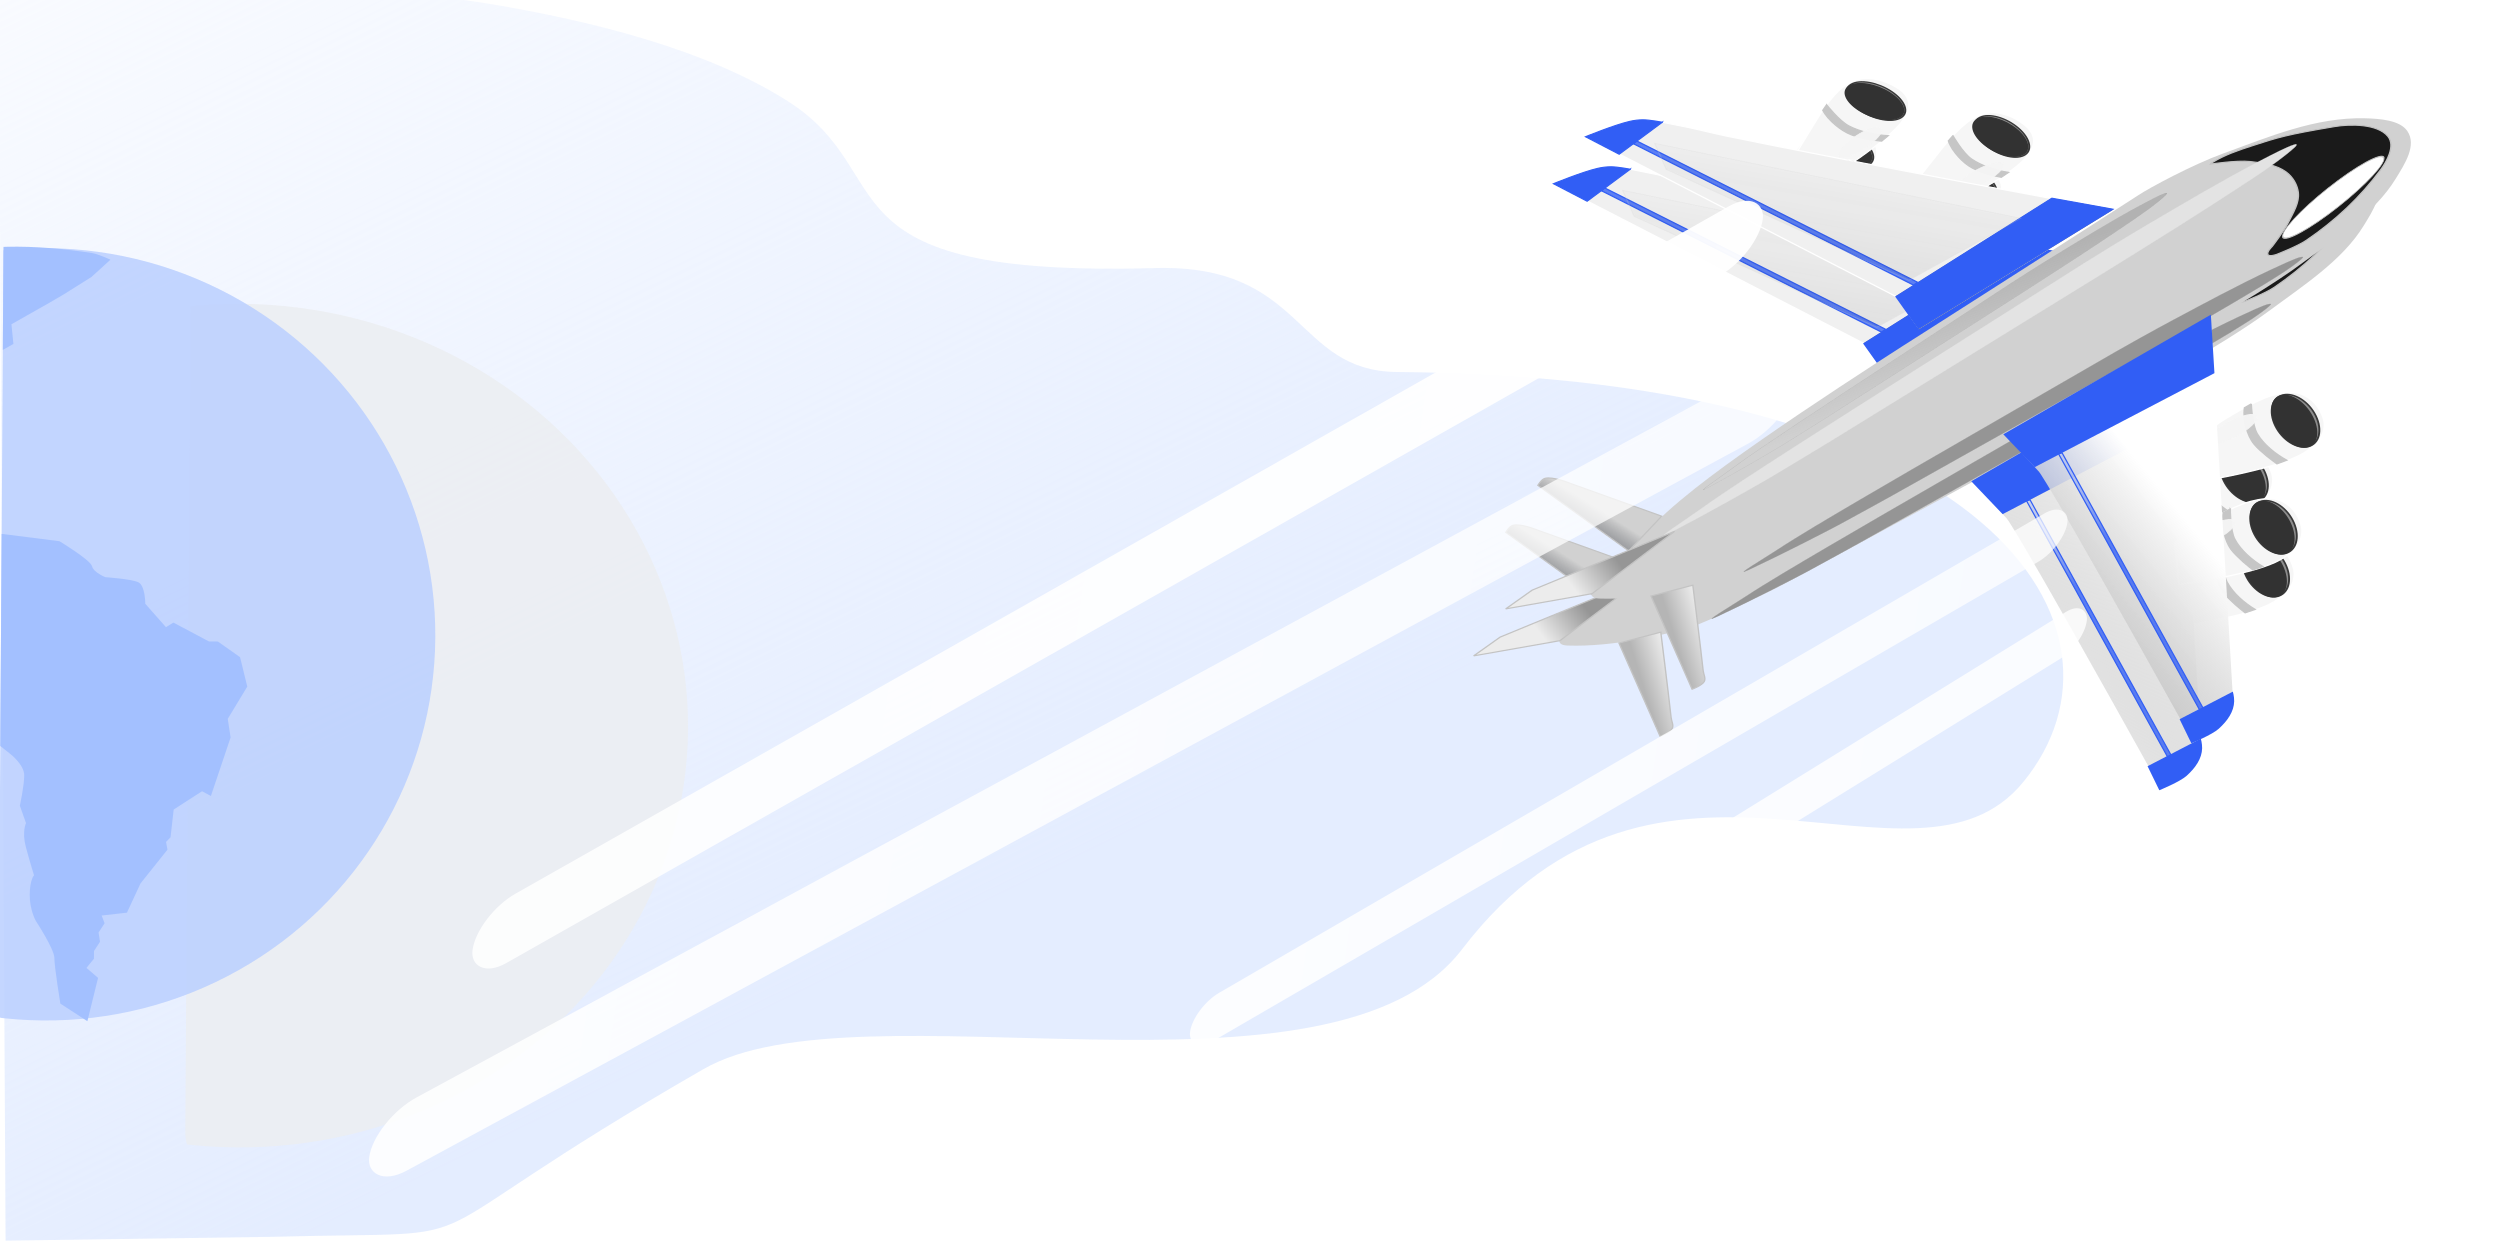 <?xml version="1.0" encoding="UTF-8" standalone="no"?>
<!-- Created with Inkscape (http://www.inkscape.org/) -->

<svg
   width="1200"
   height="600"
   viewBox="0 0 317.5 158.75"
   version="1.1"
   id="svg1"
   xml:space="preserve"
   inkscape:version="1.3 (0e150ed6c4, 2023-07-21)"
   sodipodi:docname="plane.svg"
   xmlns:inkscape="http://www.inkscape.org/namespaces/inkscape"
   xmlns:sodipodi="http://sodipodi.sourceforge.net/DTD/sodipodi-0.dtd"
   xmlns:xlink="http://www.w3.org/1999/xlink"
   xmlns="http://www.w3.org/2000/svg"
   xmlns:svg="http://www.w3.org/2000/svg"><sodipodi:namedview
     id="namedview1"
     pagecolor="#ffffff"
     bordercolor="#000000"
     borderopacity="0.25"
     inkscape:showpageshadow="2"
     inkscape:pageopacity="0.0"
     inkscape:pagecheckerboard="0"
     inkscape:deskcolor="#d1d1d1"
     inkscape:document-units="px"
     inkscape:zoom="0.55048947"
     inkscape:cx="510.45481"
     inkscape:cy="356.95506"
     inkscape:window-width="1360"
     inkscape:window-height="705"
     inkscape:window-x="-8"
     inkscape:window-y="-8"
     inkscape:window-maximized="1"
     inkscape:current-layer="layer1" /><defs
     id="defs1"><linearGradient
       id="linearGradient2"
       inkscape:collect="always"><stop
         style="stop-color:#ffffff;stop-opacity:1;"
         offset="0"
         id="stop1" /><stop
         style="stop-color:#989898;stop-opacity:0.583;"
         offset="1"
         id="stop2" /></linearGradient><linearGradient
       id="linearGradient94"
       inkscape:collect="always"><stop
         style="stop-color:#ffffff;stop-opacity:0.871;"
         offset="0"
         id="stop93" /><stop
         style="stop-color:#ffffff;stop-opacity:0.72;"
         offset="1"
         id="stop94" /></linearGradient><linearGradient
       id="linearGradient92"
       inkscape:collect="always"><stop
         style="stop-color:#ffffff;stop-opacity:0.871;"
         offset="0"
         id="stop91" /><stop
         style="stop-color:#ffffff;stop-opacity:0.629;"
         offset="1"
         id="stop92" /></linearGradient><linearGradient
       id="linearGradient90"
       inkscape:collect="always"><stop
         style="stop-color:#ffffff;stop-opacity:0.871;"
         offset="0"
         id="stop89" /><stop
         style="stop-color:#ffffff;stop-opacity:0.994;"
         offset="1"
         id="stop90" /></linearGradient><linearGradient
       id="linearGradient87"
       inkscape:collect="always"><stop
         style="stop-color:#e0eaff;stop-opacity:0.871;"
         offset="0"
         id="stop87" /><stop
         style="stop-color:#e0eaff;stop-opacity:0;"
         offset="1"
         id="stop88" /></linearGradient><linearGradient
       id="linearGradient84"
       inkscape:collect="always"><stop
         style="stop-color:#ffffff;stop-opacity:0.871;"
         offset="0"
         id="stop84" /><stop
         style="stop-color:#ffffff;stop-opacity:0.811;"
         offset="1"
         id="stop85" /></linearGradient><linearGradient
       id="linearGradient78"
       inkscape:collect="always"><stop
         style="stop-color:#315ef5;stop-opacity:0.774;"
         offset="0"
         id="stop78" /><stop
         style="stop-color:#d9e2fc;stop-opacity:0.206;"
         offset="1"
         id="stop79" /></linearGradient><linearGradient
       id="linearGradient75"
       inkscape:collect="always"><stop
         style="stop-color:#f0f0f0;stop-opacity:1;"
         offset="0"
         id="stop75" /><stop
         style="stop-color:#989898;stop-opacity:0;"
         offset="1"
         id="stop76" /></linearGradient><linearGradient
       id="linearGradient67"
       inkscape:collect="always"><stop
         style="stop-color:#b5b5b5;stop-opacity:1;"
         offset="0"
         id="stop67" /><stop
         style="stop-color:#f2f2f2;stop-opacity:1;"
         offset="1"
         id="stop68" /></linearGradient><linearGradient
       id="linearGradient65"
       inkscape:collect="always"><stop
         style="stop-color:#ececec;stop-opacity:1;"
         offset="0"
         id="stop65" /><stop
         style="stop-color:#969696;stop-opacity:1;"
         offset="1"
         id="stop66" /></linearGradient><linearGradient
       id="linearGradient62"
       inkscape:collect="always"><stop
         style="stop-color:#d1d1d1;stop-opacity:1;"
         offset="0"
         id="stop62" /><stop
         style="stop-color:#424242;stop-opacity:0.617;"
         offset="1"
         id="stop63" /></linearGradient><linearGradient
       id="linearGradient60"
       inkscape:collect="always"><stop
         style="stop-color:#b2b2b2;stop-opacity:1;"
         offset="0"
         id="stop60" /><stop
         style="stop-color:#b2b2b2;stop-opacity:0;"
         offset="1"
         id="stop61" /></linearGradient><linearGradient
       id="linearGradient52"
       inkscape:collect="always"><stop
         style="stop-color:#343434;stop-opacity:0.611;"
         offset="0"
         id="stop52" /><stop
         style="stop-color:#343434;stop-opacity:0.057;"
         offset="1"
         id="stop53" /></linearGradient><linearGradient
       id="swatch46"
       inkscape:swatch="solid"><stop
         style="stop-color:#ffffff;stop-opacity:1;"
         offset="0"
         id="stop46" /></linearGradient><inkscape:path-effect
       effect="powerclip"
       id="path-effect42"
       is_visible="true"
       lpeversion="1"
       inverse="true"
       flatten="false"
       hide_clip="false"
       message="Utilice la regla de relleno parimpar en el diálogo &lt;b&gt;Relleno y borde&lt;/b&gt; si el resultado no está aplanada después de convertir el recorte en trayectos." /><clipPath
       clipPathUnits="userSpaceOnUse"
       id="clipPath14"><rect
         style="fill:#004ef7;fill-opacity:0.872;stroke-width:0.299"
         id="rect14"
         width="64.257"
         height="115.809"
         x="133.807"
         y="12.082"
         ry="6.52" /></clipPath><filter
       inkscape:collect="always"
       style="color-interpolation-filters:sRGB"
       id="filter15"
       x="-1.0853805e-05"
       y="-0.001"
       width="1"
       height="1.003"><feGaussianBlur
         inkscape:collect="always"
         stdDeviation="0.001 0.111"
         id="feGaussianBlur15" /></filter><clipPath
       clipPathUnits="userSpaceOnUse"
       id="clipPath15"><g
         id="g16"><rect
           style="fill:#004ef7;fill-opacity:0.872;stroke-width:0.34"
           id="rect15"
           width="75.422"
           height="127.861"
           x="64.864"
           y="3.29"
           ry="7.199"
           transform="matrix(1,0.008,-0.007,1,0,0)" /></g></clipPath><clipPath
       clipPathUnits="userSpaceOnUse"
       id="clipPath16"><g
         id="g17"
         transform="matrix(1,-0.008,0.007,1,0,0)"><rect
           style="fill:#004ef7;fill-opacity:0.872;stroke-width:0.34"
           id="rect16"
           width="75.422"
           height="127.861"
           x="64.864"
           y="3.29"
           ry="7.199"
           transform="matrix(1,0.008,-0.007,1,0,0)" /></g></clipPath><filter
       inkscape:collect="always"
       style="color-interpolation-filters:sRGB"
       id="filter17"
       x="-0.151"
       y="-0.169"
       width="1.302"
       height="1.338"><feGaussianBlur
         inkscape:collect="always"
         stdDeviation="8.123"
         id="feGaussianBlur17" /></filter><filter
       style="color-interpolation-filters:sRGB"
       inkscape:label="Drop Shadow"
       id="filter31"
       x="-0.149"
       y="-0.163"
       width="1.389"
       height="1.426"><feFlood
         result="flood"
         in="SourceGraphic"
         flood-opacity="0.498"
         flood-color="rgb(0,0,0)"
         id="feFlood30" /><feGaussianBlur
         result="blur"
         in="SourceGraphic"
         stdDeviation="0.05"
         id="feGaussianBlur30" /><feOffset
         result="offset"
         in="blur"
         dx="1"
         dy="1"
         id="feOffset30" /><feComposite
         result="comp1"
         operator="in"
         in="flood"
         in2="offset"
         id="feComposite30" /><feComposite
         result="fbSourceGraphic"
         operator="over"
         in="SourceGraphic"
         in2="comp1"
         id="feComposite31" /><feColorMatrix
         result="fbSourceGraphicAlpha"
         in="fbSourceGraphic"
         values="0 0 0 -1 0 0 0 0 -1 0 0 0 0 -1 0 0 0 0 1 0"
         id="feColorMatrix31" /><feFlood
         id="feFlood31"
         result="flood"
         in="fbSourceGraphic"
         flood-opacity="0.498"
         flood-color="rgb(0,0,0)" /><feGaussianBlur
         id="feGaussianBlur31"
         result="blur"
         in="fbSourceGraphic"
         stdDeviation="1" /><feOffset
         id="feOffset31"
         result="offset"
         in="blur"
         dx="1"
         dy="1" /><feComposite
         id="feComposite32"
         result="comp1"
         operator="in"
         in="flood"
         in2="offset" /><feComposite
         id="feComposite33"
         result="fbSourceGraphic"
         operator="over"
         in="fbSourceGraphic"
         in2="comp1" /><feColorMatrix
         result="fbSourceGraphicAlpha"
         in="fbSourceGraphic"
         values="0 0 0 -1 0 0 0 0 -1 0 0 0 0 -1 0 0 0 0 1 0"
         id="feColorMatrix33" /><feFlood
         id="feFlood33"
         result="flood"
         in="fbSourceGraphic"
         flood-opacity="0.498"
         flood-color="rgb(0,0,0)" /><feGaussianBlur
         id="feGaussianBlur33"
         result="blur"
         in="fbSourceGraphic"
         stdDeviation="1" /><feOffset
         id="feOffset33"
         result="offset"
         in="blur"
         dx="1"
         dy="1" /><feComposite
         id="feComposite34"
         result="comp1"
         operator="in"
         in="flood"
         in2="offset" /><feComposite
         id="feComposite35"
         result="comp2"
         operator="over"
         in="fbSourceGraphic"
         in2="comp1" /></filter><clipPath
       clipPathUnits="userSpaceOnUse"
       id="clipPath42"><path
         style="display:block;fill:#00ffff;fill-opacity:0.871;stroke-width:0.266"
         d="m 75.585,8.979 c 0,0 2.559,2.392 3.984,3.39 2.032,1.424 4.146,2.806 6.456,3.672 2.894,1.086 6.014,1.413 9.066,1.836 3.094,0.429 9.341,0.706 9.341,0.706 0,0 0.387,-6.015 -0.12,-7.756 C 103.799,9.068 100.071,4.891 98.148,4.326 96.225,3.761 88.877,0.924 84.371,2.084 82.401,2.591 79.129,3.354 77.321,5.075 75.819,6.503 75.585,8.979 75.585,8.979 Z"
         id="path42"
         sodipodi:nodetypes="caaacssssc" /></clipPath><filter
       inkscape:collect="always"
       style="color-interpolation-filters:sRGB"
       id="filter48"
       x="-0.088"
       y="-0.032"
       width="1.175"
       height="1.064"><feGaussianBlur
         inkscape:collect="always"
         stdDeviation="0.957"
         id="feGaussianBlur48" /></filter><linearGradient
       inkscape:collect="always"
       xlink:href="#linearGradient52"
       id="linearGradient53"
       x1="138.517"
       y1="90.703"
       x2="171.312"
       y2="90.703"
       gradientUnits="userSpaceOnUse" /><filter
       inkscape:collect="always"
       style="color-interpolation-filters:sRGB"
       id="filter54"
       x="-0.228"
       y="-0.151"
       width="1.456"
       height="1.303"><feGaussianBlur
         inkscape:collect="always"
         stdDeviation="0.68"
         id="feGaussianBlur54" /></filter><filter
       inkscape:collect="always"
       style="color-interpolation-filters:sRGB"
       id="filter56"
       x="-0.025"
       y="-0.016"
       width="1.08"
       height="1.041"><feGaussianBlur
         inkscape:collect="always"
         stdDeviation="0.026"
         id="feGaussianBlur56" /></filter><filter
       inkscape:collect="always"
       style="color-interpolation-filters:sRGB"
       id="filter58"
       x="-0.244"
       y="-0.416"
       width="1.488"
       height="1.833"><feGaussianBlur
         inkscape:collect="always"
         stdDeviation="0.846"
         id="feGaussianBlur58" /></filter><filter
       inkscape:collect="always"
       style="color-interpolation-filters:sRGB"
       id="filter54-2"
       x="-0.228"
       y="-0.151"
       width="1.456"
       height="1.303"><feGaussianBlur
         inkscape:collect="always"
         stdDeviation="0.68"
         id="feGaussianBlur54-2" /></filter><filter
       inkscape:collect="always"
       style="color-interpolation-filters:sRGB"
       id="filter56-8"
       x="-0.025"
       y="-0.016"
       width="1.08"
       height="1.041"><feGaussianBlur
         inkscape:collect="always"
         stdDeviation="0.026"
         id="feGaussianBlur56-3" /></filter><filter
       inkscape:collect="always"
       style="color-interpolation-filters:sRGB"
       id="filter58-0"
       x="-0.244"
       y="-0.416"
       width="1.488"
       height="1.833"><feGaussianBlur
         inkscape:collect="always"
         stdDeviation="0.846"
         id="feGaussianBlur58-8" /></filter><filter
       inkscape:collect="always"
       style="color-interpolation-filters:sRGB"
       id="filter54-1"
       x="-0.228"
       y="-0.151"
       width="1.456"
       height="1.303"><feGaussianBlur
         inkscape:collect="always"
         stdDeviation="0.68"
         id="feGaussianBlur54-5" /></filter><filter
       inkscape:collect="always"
       style="color-interpolation-filters:sRGB"
       id="filter56-4"
       x="-0.025"
       y="-0.016"
       width="1.079"
       height="1.038"><feGaussianBlur
         inkscape:collect="always"
         stdDeviation="0.026"
         id="feGaussianBlur56-6" /></filter><filter
       inkscape:collect="always"
       style="color-interpolation-filters:sRGB"
       id="filter58-6"
       x="-0.244"
       y="-0.416"
       width="1.488"
       height="1.833"><feGaussianBlur
         inkscape:collect="always"
         stdDeviation="0.846"
         id="feGaussianBlur58-1" /></filter><filter
       inkscape:collect="always"
       style="color-interpolation-filters:sRGB"
       id="filter60-0"
       x="-0.113"
       y="-0.139"
       width="1.226"
       height="1.278"><feGaussianBlur
         inkscape:collect="always"
         stdDeviation="6.9"
         id="feGaussianBlur60-2" /></filter><filter
       inkscape:collect="always"
       style="color-interpolation-filters:sRGB"
       id="filter60-0-0"
       x="-0.113"
       y="-0.139"
       width="1.226"
       height="1.278"><feGaussianBlur
         inkscape:collect="always"
         stdDeviation="6.9"
         id="feGaussianBlur60-2-1" /></filter><filter
       inkscape:collect="always"
       style="color-interpolation-filters:sRGB"
       id="filter60-0-0-3"
       x="-0.14"
       y="-0.172"
       width="1.279"
       height="1.343"><feGaussianBlur
         inkscape:collect="always"
         stdDeviation="8.523"
         id="feGaussianBlur60-2-1-7" /></filter><linearGradient
       inkscape:collect="always"
       xlink:href="#linearGradient60"
       id="linearGradient61"
       x1="297.566"
       y1="93.839"
       x2="190.946"
       y2="6.551"
       gradientUnits="userSpaceOnUse" /><filter
       inkscape:collect="always"
       style="color-interpolation-filters:sRGB"
       id="filter61"
       x="-0.006"
       y="-0.006"
       width="1.012"
       height="1.013"><feGaussianBlur
         inkscape:collect="always"
         stdDeviation="0.021"
         id="feGaussianBlur61" /></filter><linearGradient
       inkscape:collect="always"
       xlink:href="#linearGradient62"
       id="linearGradient63"
       x1="189.831"
       y1="4.469"
       x2="181.957"
       y2="1.49"
       gradientUnits="userSpaceOnUse" /><linearGradient
       inkscape:collect="always"
       xlink:href="#linearGradient65"
       id="linearGradient66"
       x1="170.465"
       y1="6.172"
       x2="178.126"
       y2="13.195"
       gradientUnits="userSpaceOnUse" /><linearGradient
       inkscape:collect="always"
       xlink:href="#linearGradient67"
       id="linearGradient68"
       x1="168.124"
       y1="25.325"
       x2="171.529"
       y2="31.284"
       gradientUnits="userSpaceOnUse" /><filter
       inkscape:collect="always"
       style="color-interpolation-filters:sRGB"
       id="filter70"
       x="-0.245"
       y="-0.812"
       width="1.489"
       height="2.624"><feGaussianBlur
         inkscape:collect="always"
         stdDeviation="2.559"
         id="feGaussianBlur70" /></filter><filter
       inkscape:collect="always"
       style="color-interpolation-filters:sRGB"
       id="filter54-1-8"
       x="-0.228"
       y="-0.151"
       width="1.456"
       height="1.303"><feGaussianBlur
         inkscape:collect="always"
         stdDeviation="0.68"
         id="feGaussianBlur54-5-0" /></filter><filter
       inkscape:collect="always"
       style="color-interpolation-filters:sRGB"
       id="filter56-4-6"
       x="-0.025"
       y="-0.016"
       width="1.079"
       height="1.038"><feGaussianBlur
         inkscape:collect="always"
         stdDeviation="0.026"
         id="feGaussianBlur56-6-4" /></filter><filter
       inkscape:collect="always"
       style="color-interpolation-filters:sRGB"
       id="filter58-6-9"
       x="-0.244"
       y="-0.416"
       width="1.488"
       height="1.833"><feGaussianBlur
         inkscape:collect="always"
         stdDeviation="0.846"
         id="feGaussianBlur58-1-3" /></filter><linearGradient
       inkscape:collect="always"
       xlink:href="#linearGradient2"
       id="linearGradient76"
       x1="352.297"
       y1="259.657"
       x2="327.417"
       y2="224.749"
       gradientUnits="userSpaceOnUse" /><linearGradient
       inkscape:collect="always"
       xlink:href="#linearGradient78"
       id="linearGradient79"
       x1="336.675"
       y1="253.236"
       x2="361.034"
       y2="239.845"
       gradientUnits="userSpaceOnUse" /><filter
       inkscape:collect="always"
       style="color-interpolation-filters:sRGB"
       id="filter79"
       x="-0.004"
       y="-0.008"
       width="1.009"
       height="1.017"><feGaussianBlur
         inkscape:collect="always"
         stdDeviation="0.036"
         id="feGaussianBlur79" /></filter><filter
       inkscape:collect="always"
       style="color-interpolation-filters:sRGB"
       id="filter54-2-3"
       x="-0.228"
       y="-0.151"
       width="1.456"
       height="1.303"><feGaussianBlur
         inkscape:collect="always"
         stdDeviation="0.68"
         id="feGaussianBlur54-2-8" /></filter><filter
       inkscape:collect="always"
       style="color-interpolation-filters:sRGB"
       id="filter56-8-4"
       x="-0.025"
       y="-0.016"
       width="1.08"
       height="1.041"><feGaussianBlur
         inkscape:collect="always"
         stdDeviation="0.026"
         id="feGaussianBlur56-3-8" /></filter><filter
       inkscape:collect="always"
       style="color-interpolation-filters:sRGB"
       id="filter58-0-0"
       x="-0.244"
       y="-0.416"
       width="1.488"
       height="1.833"><feGaussianBlur
         inkscape:collect="always"
         stdDeviation="0.846"
         id="feGaussianBlur58-8-8" /></filter><filter
       inkscape:collect="always"
       style="color-interpolation-filters:sRGB"
       id="filter54-9"
       x="-0.228"
       y="-0.151"
       width="1.456"
       height="1.303"><feGaussianBlur
         inkscape:collect="always"
         stdDeviation="0.68"
         id="feGaussianBlur54-9" /></filter><filter
       inkscape:collect="always"
       style="color-interpolation-filters:sRGB"
       id="filter56-7"
       x="-0.025"
       y="-0.016"
       width="1.08"
       height="1.041"><feGaussianBlur
         inkscape:collect="always"
         stdDeviation="0.026"
         id="feGaussianBlur56-7" /></filter><filter
       inkscape:collect="always"
       style="color-interpolation-filters:sRGB"
       id="filter58-2"
       x="-0.244"
       y="-0.416"
       width="1.488"
       height="1.833"><feGaussianBlur
         inkscape:collect="always"
         stdDeviation="0.846"
         id="feGaussianBlur58-0" /></filter><linearGradient
       inkscape:collect="always"
       xlink:href="#linearGradient52"
       id="linearGradient53-5"
       x1="138.517"
       y1="90.703"
       x2="171.312"
       y2="90.703"
       gradientUnits="userSpaceOnUse" /><filter
       inkscape:collect="always"
       style="color-interpolation-filters:sRGB"
       id="filter48-1"
       x="-0.088"
       y="-0.032"
       width="1.175"
       height="1.064"><feGaussianBlur
         inkscape:collect="always"
         stdDeviation="0.957"
         id="feGaussianBlur48-2" /></filter><filter
       inkscape:collect="always"
       style="color-interpolation-filters:sRGB"
       id="filter60-0-5"
       x="-0.113"
       y="-0.139"
       width="1.226"
       height="1.278"><feGaussianBlur
         inkscape:collect="always"
         stdDeviation="6.9"
         id="feGaussianBlur60-2-7" /></filter><linearGradient
       inkscape:collect="always"
       xlink:href="#linearGradient60"
       id="linearGradient61-1"
       x1="297.566"
       y1="93.839"
       x2="190.946"
       y2="6.551"
       gradientUnits="userSpaceOnUse" /><filter
       inkscape:collect="always"
       style="color-interpolation-filters:sRGB"
       id="filter60-0-0-0"
       x="-0.113"
       y="-0.139"
       width="1.226"
       height="1.278"><feGaussianBlur
         inkscape:collect="always"
         stdDeviation="6.9"
         id="feGaussianBlur60-2-1-0" /></filter><filter
       inkscape:collect="always"
       style="color-interpolation-filters:sRGB"
       id="filter60-0-0-3-5"
       x="-0.14"
       y="-0.172"
       width="1.279"
       height="1.343"><feGaussianBlur
         inkscape:collect="always"
         stdDeviation="8.523"
         id="feGaussianBlur60-2-1-7-8" /></filter><linearGradient
       inkscape:collect="always"
       xlink:href="#linearGradient67"
       id="linearGradient68-3"
       x1="168.124"
       y1="25.325"
       x2="171.529"
       y2="31.284"
       gradientUnits="userSpaceOnUse" /><linearGradient
       inkscape:collect="always"
       xlink:href="#linearGradient62"
       id="linearGradient63-3"
       x1="189.831"
       y1="4.469"
       x2="181.957"
       y2="1.49"
       gradientUnits="userSpaceOnUse" /><linearGradient
       inkscape:collect="always"
       xlink:href="#linearGradient65"
       id="linearGradient66-9"
       x1="170.465"
       y1="6.172"
       x2="178.126"
       y2="13.195"
       gradientUnits="userSpaceOnUse" /><filter
       inkscape:collect="always"
       style="color-interpolation-filters:sRGB"
       id="filter61-7"
       x="-0.006"
       y="-0.006"
       width="1.012"
       height="1.013"><feGaussianBlur
         inkscape:collect="always"
         stdDeviation="0.021"
         id="feGaussianBlur61-4" /></filter><filter
       inkscape:collect="always"
       style="color-interpolation-filters:sRGB"
       id="filter70-2"
       x="-0.245"
       y="-0.812"
       width="1.489"
       height="2.624"><feGaussianBlur
         inkscape:collect="always"
         stdDeviation="2.559"
         id="feGaussianBlur70-6" /></filter><filter
       inkscape:collect="always"
       style="color-interpolation-filters:sRGB"
       id="filter54-1-7"
       x="-0.228"
       y="-0.151"
       width="1.456"
       height="1.303"><feGaussianBlur
         inkscape:collect="always"
         stdDeviation="0.68"
         id="feGaussianBlur54-5-7" /></filter><filter
       inkscape:collect="always"
       style="color-interpolation-filters:sRGB"
       id="filter56-4-1"
       x="-0.025"
       y="-0.016"
       width="1.079"
       height="1.038"><feGaussianBlur
         inkscape:collect="always"
         stdDeviation="0.026"
         id="feGaussianBlur56-6-5" /></filter><filter
       inkscape:collect="always"
       style="color-interpolation-filters:sRGB"
       id="filter58-6-4"
       x="-0.244"
       y="-0.416"
       width="1.488"
       height="1.833"><feGaussianBlur
         inkscape:collect="always"
         stdDeviation="0.846"
         id="feGaussianBlur58-1-8" /></filter><filter
       inkscape:collect="always"
       style="color-interpolation-filters:sRGB"
       id="filter54-1-8-5"
       x="-0.228"
       y="-0.151"
       width="1.456"
       height="1.303"><feGaussianBlur
         inkscape:collect="always"
         stdDeviation="0.68"
         id="feGaussianBlur54-5-0-9" /></filter><filter
       inkscape:collect="always"
       style="color-interpolation-filters:sRGB"
       id="filter56-4-6-9"
       x="-0.025"
       y="-0.016"
       width="1.079"
       height="1.038"><feGaussianBlur
         inkscape:collect="always"
         stdDeviation="0.026"
         id="feGaussianBlur56-6-4-0" /></filter><filter
       inkscape:collect="always"
       style="color-interpolation-filters:sRGB"
       id="filter58-6-9-8"
       x="-0.244"
       y="-0.416"
       width="1.488"
       height="1.833"><feGaussianBlur
         inkscape:collect="always"
         stdDeviation="0.846"
         id="feGaussianBlur58-1-3-3" /></filter><linearGradient
       inkscape:collect="always"
       xlink:href="#linearGradient75"
       id="linearGradient76-9"
       x1="352.297"
       y1="259.657"
       x2="327.417"
       y2="224.749"
       gradientUnits="userSpaceOnUse" /><linearGradient
       inkscape:collect="always"
       xlink:href="#linearGradient78"
       id="linearGradient79-1"
       x1="336.675"
       y1="253.236"
       x2="361.034"
       y2="239.845"
       gradientUnits="userSpaceOnUse" /><filter
       inkscape:collect="always"
       style="color-interpolation-filters:sRGB"
       id="filter79-3"
       x="-0.004"
       y="-0.008"
       width="1.009"
       height="1.017"><feGaussianBlur
         inkscape:collect="always"
         stdDeviation="0.036"
         id="feGaussianBlur79-8" /></filter><filter
       style="color-interpolation-filters:sRGB"
       inkscape:label="Drop Shadow"
       id="filter83"
       x="-0.017"
       y="-0.017"
       width="1.07"
       height="1.039"><feFlood
         result="flood"
         in="SourceGraphic"
         flood-opacity="0.498"
         flood-color="rgb(0,0,0)"
         id="feFlood82" /><feGaussianBlur
         result="blur"
         in="SourceGraphic"
         stdDeviation="1"
         id="feGaussianBlur82" /><feOffset
         result="offset"
         in="blur"
         dx="1"
         dy="1"
         id="feOffset82" /><feComposite
         result="comp1"
         operator="in"
         in="flood"
         in2="offset"
         id="feComposite82" /><feComposite
         result="comp2"
         operator="atop"
         in="comp1"
         in2="comp1"
         id="feComposite83" /></filter><filter
       inkscape:collect="always"
       style="color-interpolation-filters:sRGB"
       id="filter84"
       x="-0.041"
       y="-0.697"
       width="1.083"
       height="2.395"><feGaussianBlur
         inkscape:collect="always"
         stdDeviation="0.571"
         id="feGaussianBlur84" /></filter><linearGradient
       inkscape:collect="always"
       xlink:href="#linearGradient90"
       id="linearGradient85"
       x1="173.558"
       y1="199.341"
       x2="213.002"
       y2="199.734"
       gradientUnits="userSpaceOnUse" /><linearGradient
       inkscape:collect="always"
       xlink:href="#linearGradient92"
       id="linearGradient85-1"
       x1="173.558"
       y1="199.341"
       x2="217.713"
       y2="199.689"
       gradientUnits="userSpaceOnUse" /><filter
       inkscape:collect="always"
       style="color-interpolation-filters:sRGB"
       id="filter84-8"
       x="-0.045"
       y="-0.766"
       width="1.091"
       height="2.532"><feGaussianBlur
         inkscape:collect="always"
         stdDeviation="0.628"
         id="feGaussianBlur84-2" /></filter><linearGradient
       inkscape:collect="always"
       xlink:href="#linearGradient94"
       id="linearGradient85-8"
       x1="173.558"
       y1="199.341"
       x2="205.427"
       y2="199.834"
       gradientUnits="userSpaceOnUse" /><filter
       inkscape:collect="always"
       style="color-interpolation-filters:sRGB"
       id="filter84-3"
       x="-0.045"
       y="-0.766"
       width="1.091"
       height="2.532"><feGaussianBlur
         inkscape:collect="always"
         stdDeviation="0.628"
         id="feGaussianBlur84-5" /></filter><linearGradient
       inkscape:collect="always"
       xlink:href="#linearGradient84"
       id="linearGradient85-81"
       x1="173.558"
       y1="199.341"
       x2="205.427"
       y2="199.834"
       gradientUnits="userSpaceOnUse" /><filter
       inkscape:collect="always"
       style="color-interpolation-filters:sRGB"
       id="filter84-4"
       x="-0.045"
       y="-0.766"
       width="1.091"
       height="2.532"><feGaussianBlur
         inkscape:collect="always"
         stdDeviation="0.628"
         id="feGaussianBlur84-9" /></filter><linearGradient
       inkscape:collect="always"
       xlink:href="#linearGradient87"
       id="linearGradient88"
       x1="103.142"
       y1="150.381"
       x2="-37.643"
       y2="-40.111"
       gradientUnits="userSpaceOnUse" /><linearGradient
       inkscape:collect="always"
       xlink:href="#linearGradient87"
       id="linearGradient3"
       gradientUnits="userSpaceOnUse"
       x1="103.142"
       y1="150.381"
       x2="-37.643"
       y2="-40.111" /></defs><g
     inkscape:label="Capa 1"
     inkscape:groupmode="layer"
     id="layer1"
     transform="translate(23.042,-1.916)"><g
       id="g73"
       transform="matrix(1.054,0,0,0.747,-23.692,7.388)"
       style="fill:url(#linearGradient88);fill-opacity:1"><path
         style="fill:url(#linearGradient3);fill-opacity:1;stroke:none;stroke-width:0.322;stroke-opacity:1;filter:url(#filter15)"
         d="M 0.422,0.378 C 2.439,-0.198 35.847,-1.994 52.718,2.222 64.404,5.143 76.385,9.853 84.917,18.045 c 12.474,11.977 2.517,28.621 39.329,27.061 16.126,-0.683 14.9,16.712 25.934,16.845 63.905,0.77 80.374,41.778 67.096,66.419 -11.681,21.679 -39.057,-14.619 -60.12,27.128 -13.941,27.631 -64.596,4.923 -81.26,19.437 -34.79,30.301 -19.89,26.122 -45.975,27.172 l -28.769,0.628 z"
         id="path2"
         sodipodi:nodetypes="cassssssccc"
         transform="matrix(1.125,0,0,1.049,-0.006,-9.067)" /></g><ellipse
       style="mix-blend-mode:normal;fill:#ebedf1;fill-opacity:0.871;stroke-width:0.328;filter:url(#filter17)"
       id="path8-5"
       cx="72.15"
       cy="68.222"
       rx="64.488"
       ry="57.725"
       transform="matrix(0.885,0.007,-0.006,0.928,-56.176,30.252)"
       clip-path="url(#clipPath16)" /><path
       style="fill:#000080;stroke-width:0.265"
       d="m 15.686,303.953 3.6,0.257"
       id="path3" /><path
       style="fill:#000080;stroke-width:0.265"
       d="M 19.029,307.295 H 31.115"
       id="path4" /><path
       style="fill:#000080;stroke-width:0.265"
       d="m 32.144,282.866 -2.314,-4.372"
       id="path5" /><path
       style="fill:#000080;stroke-width:0.265"
       d="m 28.801,278.752 -2.572,-4.886"
       id="path6" /><g
       id="g8"
       transform="matrix(0.902,0.008,-0.006,0.938,-143.183,14.857)"
       clip-path="url(#clipPath14)"><ellipse
         style="fill:#bcd1ff;fill-opacity:0.872;stroke-width:0.288"
         id="path8"
         cx="140.014"
         cy="70.893"
         rx="54.942"
         ry="52.284" /><path
         style="fill:#a3c0ff;fill-opacity:0.981;stroke-width:0.265"
         d="m 99.291,36.229 2.939,6.172 2.939,4.702 -1.176,2.057 7.641,3.821 1.469,-1.176 2.645,1.469 -0.294,0.882 2.351,0.588 8.817,6.466 1.763,5.29 -2.645,3.233 v 2.351 c 0,0 -2.057,1.176 -0.588,2.057 1.469,0.882 2.939,2.057 2.939,2.057 l 1.176,4.702 1.469,0.588 0.882,2.939 3.527,2.645 c 0,0 2.057,1.469 2.057,2.939 0,1.469 -0.588,4.114 -0.588,4.114 l 0.882,2.351 c 0,0 -0.588,1.176 0,3.233 0.588,2.057 1.176,3.821 1.176,3.821 0,0 -0.588,0.588 -0.588,2.645 0,2.057 0.882,3.527 0.882,3.527 0,0 2.645,3.821 2.645,4.996 0,1.176 0.882,6.172 0.882,6.172 l 3.821,2.351 1.469,-5.878 -1.644,-1.335 1.046,-1.255 v -1.046 l 0.837,-1.255 -0.209,-1.255 0.837,-1.255 -0.418,-1.046 3.557,-0.418 1.883,-3.975 3.766,-4.603 -0.209,-1.046 0.628,-0.628 0.418,-3.766 3.975,-2.51 1.255,0.628 2.72,-7.95 -0.418,-2.51 2.72,-4.393 -1.046,-3.975 -3.138,-2.092 h -1.255 l -5.021,-2.51 -1.046,0.628 -2.929,-3.138 c 0,0 0,-2.51 -1.046,-2.929 -1.046,-0.418 -4.603,-0.628 -4.603,-0.628 0,0 -1.674,-0.628 -1.883,-1.464 -0.209,-0.837 -4.603,-3.347 -4.603,-3.347 l -9.205,-1.046 -9.277,-4.64 -2.954,-6.499 -1.772,1.182 -0.591,0.591 -7.089,-1.772 2.363,-6.203 3.249,-1.477 1.182,-0.886 2.954,1.477 4.431,-1.182 5.022,-1.772 2.363,-2.954 2.659,-1.477 -0.295,-2.658 5.317,-2.954 2.068,-1.182 3.84,-2.363 2.659,-2.363 c 0,0 -1.733,-0.76 -2.658,-0.886 -7.814,-1.069 -16.142,-1.292 -23.631,1.182 -8.765,2.895 -22.745,13.883 -23.04,15.36 z"
         id="path7"
         sodipodi:nodetypes="cccccccccccccscccccsccscscscccccccccccccccccccccccccccscsccccccccccccccccccccaacc" /></g><g
       id="g1"
       transform="matrix(1.167,0,0,0.978,21.751,-19.85)"><g
         id="g81-8"
         transform="matrix(0.643,-0.394,0.366,0.568,33.465,102.716)"
         style="filter:url(#filter83)"><g
           id="g72-6"
           transform="matrix(0.812,0.029,-0.03,0.788,85.97,-5.688)"><g
             id="g58-4-3"
             transform="rotate(-53.439,148.003,53.229)"><path
               style="opacity:1;fill:#f6f6f6;fill-opacity:1;stroke:#ffffff;stroke-width:0.265;stroke-dasharray:none;stroke-opacity:1"
               d="m 139.491,8.04 -0.362,11.416 c 0,0 5.961,5.514 9.661,6.939 1.349,0.52 2.913,0.858 4.311,0.486 1.254,-0.333 2.389,-1.242 3.14,-2.299 1.404,-1.977 2.467,-4.557 2.123,-6.958 -0.199,-1.387 -1.237,-2.608 -2.306,-3.514 -2.149,-1.822 -7.729,-3.419 -7.729,-3.419 z"
               id="path53-2-7"
               sodipodi:nodetypes="ccaaaaacc" /><ellipse
               style="opacity:1;mix-blend-mode:normal;fill:#8c8c8c;fill-opacity:1;stroke:#383838;stroke-width:0.339;stroke-dasharray:none;stroke-opacity:1;filter:url(#filter54-2-3)"
               id="path54-3-2"
               cx="145.65"
               cy="-44.603"
               rx="3.954"
               ry="5.945"
               transform="matrix(0.603,0.626,-0.618,0.879,37.844,-31.186)" /><ellipse
               style="fill:#323232;fill-opacity:1;stroke:#323232;stroke-width:0.314;stroke-dasharray:none;stroke-opacity:1"
               id="path54-6-3-9"
               cx="143.018"
               cy="-100.928"
               rx="3.262"
               ry="6.192"
               transform="matrix(0.681,0.732,-0.552,0.834,0,0)" /><path
               style="opacity:1;fill:#c6c6c6;fill-opacity:1;stroke:#c6c6c6;stroke-width:0.265;stroke-dasharray:none;stroke-opacity:1;filter:url(#filter56-8-4)"
               d="m 151.873,11.876 -1.315,-0.469 c -1.285,0.768 -2.394,1.824 -3.367,2.957 -0.86,1.002 -1.64,2.113 -2.134,3.338 -0.384,0.954 -0.694,2.277 -0.907,3.445 -0.138,0.758 -0.239,2.299 -0.239,2.299 l 1.354,0.993 c 0.02,-2.453 0.63,-5.339 1.895,-7.637 1.096,-1.991 4.713,-4.925 4.713,-4.925 z"
               id="path56-6-9"
               sodipodi:nodetypes="ccasaccacc" /><ellipse
               style="opacity:1;mix-blend-mode:normal;fill:#f5f5f5;fill-opacity:0.955;stroke:#f5f5f5;stroke-width:0.245;stroke-dasharray:none;stroke-opacity:0.953;filter:url(#filter58-0-0)"
               id="path58-5-9"
               cx="31.689"
               cy="-121.855"
               rx="4.41"
               ry="2.586"
               transform="matrix(0.623,0.799,-1.012,-0.102,0.366,-18.21)" /></g><g
             id="g58-6"
             transform="rotate(-46.716,180.635,50.041)"><path
               style="opacity:1;fill:#f6f6f6;fill-opacity:1;stroke:#ffffff;stroke-width:0.265;stroke-dasharray:none;stroke-opacity:1"
               d="m 139.491,8.04 -0.362,11.416 c 0,0 5.961,5.514 9.661,6.939 1.349,0.52 2.913,0.858 4.311,0.486 1.254,-0.333 2.389,-1.242 3.14,-2.299 1.404,-1.977 2.467,-4.557 2.123,-6.958 -0.199,-1.387 -1.237,-2.608 -2.306,-3.514 -2.149,-1.822 -7.729,-3.419 -7.729,-3.419 z"
               id="path53-90"
               sodipodi:nodetypes="ccaaaaacc" /><ellipse
               style="opacity:1;mix-blend-mode:normal;fill:#8c8c8c;fill-opacity:1;stroke:#383838;stroke-width:0.339;stroke-dasharray:none;stroke-opacity:1;filter:url(#filter54-9)"
               id="path54-8"
               cx="145.65"
               cy="-44.603"
               rx="3.954"
               ry="5.945"
               transform="matrix(0.603,0.626,-0.618,0.879,37.844,-31.186)" /><ellipse
               style="fill:#323232;fill-opacity:1;stroke:#323232;stroke-width:0.314;stroke-dasharray:none;stroke-opacity:1"
               id="path54-6-9"
               cx="143.018"
               cy="-100.928"
               rx="3.262"
               ry="6.192"
               transform="matrix(0.681,0.732,-0.552,0.834,0,0)" /><path
               style="opacity:1;fill:#c6c6c6;fill-opacity:1;stroke:#c6c6c6;stroke-width:0.265;stroke-dasharray:none;stroke-opacity:1;filter:url(#filter56-7)"
               d="m 151.873,11.876 -1.315,-0.469 c -1.285,0.768 -2.394,1.824 -3.367,2.957 -0.86,1.002 -1.64,2.113 -2.134,3.338 -0.384,0.954 -0.694,2.277 -0.907,3.445 -0.138,0.758 -0.239,2.299 -0.239,2.299 l 1.354,0.993 c 0.02,-2.453 0.63,-5.339 1.895,-7.637 1.096,-1.991 4.713,-4.925 4.713,-4.925 z"
               id="path56-3"
               sodipodi:nodetypes="ccasaccacc" /><ellipse
               style="opacity:1;mix-blend-mode:normal;fill:#f5f5f5;fill-opacity:0.955;stroke:#f5f5f5;stroke-width:0.245;stroke-dasharray:none;stroke-opacity:0.953;filter:url(#filter58-2)"
               id="path58-2"
               cx="31.689"
               cy="-121.855"
               rx="4.41"
               ry="2.586"
               transform="matrix(0.623,0.799,-1.012,-0.102,0.366,-18.21)" /></g><g
             id="g53-4"
             transform="rotate(-44.148,73.778,134.616)"><path
               style="opacity:1;fill:#f0f0f0;fill-opacity:1;stroke:#ffffff;stroke-width:0.265;stroke-dasharray:none;stroke-opacity:1"
               d="m 134.351,120.365 6.172,-6.429 23.658,-68.145 c 0,0 2.538,2.925 3.628,4.52 0.861,1.26 1.86,2.501 2.286,3.966 0.634,2.177 0.306,4.527 0.297,6.794 -0.012,3.365 -0.399,6.719 -0.514,10.082 -0.855,24.879 -1.326,74.67 -1.326,74.67 z"
               id="path43-2"
               sodipodi:nodetypes="cccaaaacc" /><path
               style="opacity:1;fill:#dee8fe;fill-opacity:0.871;stroke:#8a8a8a;stroke-width:0.265;stroke-opacity:1"
               d="m 134.311,120.399 6.381,-6.485 27.929,20.189 v 11.716 z"
               id="path44-7" /><path
               style="opacity:1;fill:#315ef5;fill-opacity:1;stroke:#315ef5;stroke-width:0.272;stroke-opacity:1"
               d="m 170.472,58.378 -8.871,-5.245 2.596,-7.386 c 0,0 3.804,4.274 5.192,6.744 0.394,0.701 0.695,1.464 0.865,2.248 0.258,1.188 0.216,3.639 0.216,3.639 z"
               id="path45-7"
               sodipodi:nodetypes="cccaac" /><path
               style="opacity:1;fill:#315ef5;fill-opacity:1;stroke:#315ef5;stroke-width:0.265;stroke-opacity:1"
               d="m 134.32,120.312 6.241,-6.518 28.223,20.318 -0.069,11.788 z"
               id="path46-3" /><path
               style="opacity:1;fill:#315ef5;fill-opacity:0.774;stroke:#315ef5;stroke-width:0.266;stroke-dasharray:none;stroke-opacity:1"
               d="m 164.486,54.943 -20.654,61.082 0.789,0.52 20.647,-61.324 z"
               id="path47-0" /><path
               style="opacity:0.475;mix-blend-mode:normal;fill:url(#linearGradient53-5);fill-opacity:0.611;stroke:#d1d1d1;stroke-width:0.265;stroke-opacity:1;filter:url(#filter48-1)"
               d="m 140.973,113.428 20.659,-57.818 7.242,-4.522 -3.214,79.231 z"
               id="path48-3"
               transform="matrix(0.742,0,0,0.901,40.117,12.64)"
               sodipodi:nodetypes="ccccc" /></g></g><g
           id="g71-1"
           transform="matrix(0.722,-0.27,0.235,0.832,8.508,104.546)"><g
             id="g68-9"
             transform="rotate(-23.614,155.246,103.39)"><g
               id="g61-9"
               transform="translate(10.002,27.027)"><g
                 id="g70-9"><path
                   style="opacity:1;fill:#d1d1d1;fill-opacity:1;stroke:none;stroke-width:0.265;stroke-dasharray:none;stroke-opacity:0.953"
                   d="m 175.366,-12.195 c 4.79,1.745 9.343,4.129 13.754,6.686 16.552,9.594 47.43,32.321 47.43,32.321 0,0 38.329,27.823 40.613,29.394 2.283,1.572 9.762,7.966 13.836,12.727 6.067,7.091 13.061,14.291 15.54,23.288 0.725,2.631 1.498,6.229 -0.414,8.175 -2.562,2.607 -7.356,1.468 -10.94,0.748 -8.764,-1.761 -16.387,-7.289 -23.972,-12.02 -9.83,-6.132 -27.657,-21.052 -27.657,-21.052 0,0 -57.843,-48.742 -59.542,-50.383 -1.699,-1.641 -8.572,-7.767 -12.462,-12.035 -3.387,-4.211 -9.308,-13.393 -11.517,-21.705 -1.353,-5.093 10.381,2.05 15.332,3.854 z"
                   id="path59-2"
                   sodipodi:nodetypes="aacsaaaaacsasa" /><path
                   style="opacity:1;fill:#1a1a1a;fill-opacity:1;stroke:#c3c3c3;stroke-width:0.265;stroke-dasharray:none;stroke-opacity:1"
                   d="m 259.863,79.779 c 0,0 4.07,1.236 6.172,1.486 2.308,0.274 4.802,0.832 6.972,0 1.572,-0.602 3.044,-1.849 3.756,-3.374 0.991,-2.123 0.647,-4.718 0.244,-7.026 -0.424,-2.425 -2.743,-6.857 -2.743,-6.857 0,0 0.32,0.127 0.457,0.229 2.234,1.649 4.034,3.842 5.754,6.022 3.342,4.234 4.292,5.4 8.781,13.591 1.454,2.653 3.026,7.52 0.85,10.107 -1.629,1.937 -5.558,1.242 -7.563,0.671 -7.104,-2.026 -13.558,-5.087 -19.479,-9.133 -1.78,-1.216 -4.686,-4.457 -4.686,-4.457 0,0 -0.896,-1.066 -0.571,-1.486 0.421,-0.546 2.057,0.229 2.057,0.229 z"
                   id="path68-1"
                   sodipodi:nodetypes="caaaacaasasacac"
                   transform="translate(13.762,3.327)" /><path
                   style="mix-blend-mode:normal;fill:#e3e3e3;fill-opacity:1;stroke:#e3e3e3;stroke-width:0.265;stroke-dasharray:none;stroke-opacity:1;filter:url(#filter60-0-5)"
                   d="m 185.908,-4.818 c 4.79,1.745 9.343,4.129 13.754,6.686 16.552,9.594 47.43,32.321 47.43,32.321 0,0 38.329,27.823 40.613,29.394 2.283,1.572 9.762,7.966 13.836,12.727 6.067,7.091 13.061,14.291 15.54,23.288 0.725,2.631 1.498,6.229 -0.414,8.175 -2.562,2.607 -7.356,1.468 -10.94,0.748 -8.764,-1.761 -16.387,-7.289 -23.972,-12.02 -9.83,-6.132 -27.657,-21.052 -27.657,-21.052 0,0 -57.843,-48.742 -59.542,-50.383 -1.699,-1.641 -8.572,-7.767 -12.462,-12.035 -3.387,-4.211 -9.308,-13.393 -11.517,-21.705 -1.353,-5.093 10.381,2.05 15.332,3.854 z"
                   id="path59-8-3"
                   sodipodi:nodetypes="aacsaaaaacsasa"
                   transform="matrix(0.295,0.121,0.648,0.606,133.496,-22.71)" /><path
                   style="mix-blend-mode:normal;fill:url(#linearGradient61-1);fill-opacity:1;stroke:#9c9c9c;stroke-width:0.265;stroke-dasharray:none;stroke-opacity:1;filter:url(#filter60-0-0-0)"
                   d="m 185.908,-4.818 c 4.79,1.745 9.343,4.129 13.754,6.686 16.552,9.594 47.43,32.321 47.43,32.321 0,0 38.329,27.823 40.613,29.394 2.283,1.572 9.762,7.966 13.836,12.727 6.067,7.091 13.061,14.291 15.54,23.288 0.725,2.631 1.498,6.229 -0.414,8.175 -2.562,2.607 -7.356,1.468 -10.94,0.748 -8.764,-1.761 -16.387,-7.289 -23.972,-12.02 -9.83,-6.132 -27.657,-21.052 -27.657,-21.052 0,0 -57.843,-48.742 -59.542,-50.383 -1.699,-1.641 -8.572,-7.767 -12.462,-12.035 -3.387,-4.211 -9.308,-13.393 -11.517,-21.705 -1.353,-5.093 10.381,2.05 15.332,3.854 z"
                   id="path59-8-8-4"
                   sodipodi:nodetypes="aacsaaaaacsasa"
                   transform="matrix(0.218,0.083,0.49,0.445,157.2,-13.456)" /><path
                   style="mix-blend-mode:normal;fill:#959595;fill-opacity:1;stroke:#979797;stroke-width:0.265;stroke-dasharray:none;stroke-opacity:1;filter:url(#filter60-0-0-3-5)"
                   d="m 185.908,-4.818 c 4.79,1.745 9.343,4.129 13.754,6.686 16.552,9.594 47.43,32.321 47.43,32.321 0,0 38.329,27.823 40.613,29.394 2.283,1.572 9.762,7.966 13.836,12.727 6.067,7.091 13.061,14.291 15.54,23.288 0.725,2.631 1.498,6.229 -0.414,8.175 -2.562,2.607 -7.356,1.468 -10.94,0.748 -8.764,-1.761 -16.387,-7.289 -23.972,-12.02 -9.83,-6.132 -27.657,-21.052 -27.657,-21.052 0,0 -57.843,-48.742 -59.542,-50.383 -1.699,-1.641 -8.572,-7.767 -12.462,-12.035 -3.387,-4.211 -9.308,-13.393 -11.517,-21.705 -1.353,-5.093 10.381,2.05 15.332,3.854 z"
                   id="path59-8-8-8-3"
                   sodipodi:nodetypes="aacsaaaaacsasa"
                   transform="matrix(0.246,0.111,0.534,0.545,137.349,-5.224)" /></g></g><path
               style="opacity:1;fill:url(#linearGradient68-3);fill-opacity:1;stroke:#c3c3c3;stroke-width:0.265;stroke-dasharray:none;stroke-opacity:1"
               d="m 155.567,32.773 c 0,0 1.386,1.567 2.341,1.703 0.801,0.114 1.525,-0.543 2.284,-0.825 5.998,-2.226 17.933,-6.836 17.933,-6.836 l -4.682,-6.81 z"
               id="path61-1"
               sodipodi:nodetypes="caaccc" /><path
               style="opacity:1;fill:url(#linearGradient63-3);fill-opacity:1;stroke:#c3c3c3;stroke-width:0.265;stroke-dasharray:none;stroke-opacity:1"
               d="m 181.957,13.407 9.364,3.831 2.037,-18.336 c 0,0 0.558,-3.377 -0.335,-4.648 -0.402,-0.572 -1.915,-0.851 -1.915,-0.851 z"
               id="path62-8"
               sodipodi:nodetypes="cccacc" /><path
               style="opacity:1;fill:url(#linearGradient66-9);fill-opacity:1;stroke:#c3c3c3;stroke-width:0.265;stroke-dasharray:none;stroke-opacity:1;filter:url(#filter61-7)"
               d="m 162.59,-5.108 8.087,14.471 18.089,11.066 -20.643,-21.92 z"
               id="path60-2" /></g><ellipse
             style="opacity:1;mix-blend-mode:normal;fill:#ffffff;fill-opacity:1;stroke:#c3c3c3;stroke-width:0.277;stroke-dasharray:none;stroke-opacity:1;filter:url(#filter70-2)"
             id="path70-5"
             cx="204.304"
             cy="-95.441"
             rx="12.836"
             ry="3.868"
             transform="matrix(0.989,0.146,-0.898,0.439,3.874,71.931)" /></g><g
           id="g80-8"><g
             id="g59-0"
             transform="matrix(0.84,-0.091,0.093,0.85,87.418,26.628)"><path
               style="fill:#f6f6f6;fill-opacity:1;stroke:#ffffff;stroke-width:0.292;stroke-dasharray:none;stroke-opacity:1"
               d="m 111.914,102.402 -4.644,8.166 c 0,0 10.221,5.627 15.874,6.295 1.746,0.206 3.711,5.7e-4 5.221,-0.749 1.355,-0.672 2.372,-1.862 2.888,-3.086 0.964,-2.288 1.32,-5.058 0.09,-7.26 -0.711,-1.272 -2.35,-2.148 -3.915,-2.715 -3.147,-1.139 -10.239,-1.097 -10.239,-1.097 z"
               id="path53-9-1"
               sodipodi:nodetypes="ccaaaaacc" /><ellipse
               style="mix-blend-mode:normal;fill:#8c8c8c;fill-opacity:1;stroke:#383838;stroke-width:0.339;stroke-dasharray:none;stroke-opacity:1;filter:url(#filter54-1-7)"
               id="path54-2-8"
               cx="145.65"
               cy="-44.603"
               rx="3.954"
               ry="5.945"
               transform="matrix(0.842,0.352,-0.289,1.016,-8.253,104.301)" /><ellipse
               style="fill:#323232;fill-opacity:1;stroke:#323232;stroke-width:0.314;stroke-dasharray:none;stroke-opacity:1"
               id="path54-6-6-1"
               cx="158.305"
               cy="30.805"
               rx="3.262"
               ry="6.192"
               transform="matrix(0.86,0.51,-0.295,0.956,0,0)" /><path
               style="fill:#c6c6c6;fill-opacity:1;stroke:#c6c6c6;stroke-width:0.265;stroke-dasharray:none;stroke-opacity:1;filter:url(#filter56-4-1)"
               d="m 151.836,12.002 -1.315,-0.469 c -1.285,0.768 -2.394,1.824 -3.367,2.957 -0.86,1.002 -1.64,2.113 -2.134,3.338 -0.384,0.954 -0.664,2.283 -0.907,3.445 -0.178,0.847 -0.402,2.565 -0.402,2.565 l 1.564,0.937 c 0.02,-2.453 0.566,-5.486 1.848,-7.848 1.084,-1.997 4.713,-4.925 4.713,-4.925 z"
               id="path56-7-6"
               sodipodi:nodetypes="ccasaccacc"
               transform="rotate(-16.392,450.901,154.954)" /><ellipse
               style="mix-blend-mode:normal;fill:#f5f5f5;fill-opacity:0.955;stroke:#f5f5f5;stroke-width:0.245;stroke-dasharray:none;stroke-opacity:0.953;filter:url(#filter58-6-4)"
               id="path58-3-3"
               cx="31.689"
               cy="-121.855"
               rx="4.41"
               ry="2.586"
               transform="matrix(0.983,0.242,-0.859,0.546,-17.975,163.458)" /></g><g
             id="g59-8-6"
             transform="matrix(0.843,-0.059,0.06,0.853,84.524,39.499)"><path
               style="fill:#f6f6f6;fill-opacity:1;stroke:#ffffff;stroke-width:0.292;stroke-dasharray:none;stroke-opacity:1"
               d="m 111.914,102.402 -4.644,8.166 c 0,0 10.221,5.627 15.874,6.295 1.746,0.206 3.711,5.7e-4 5.221,-0.749 1.355,-0.672 2.372,-1.862 2.888,-3.086 0.964,-2.288 1.32,-5.058 0.09,-7.26 -0.711,-1.272 -2.35,-2.148 -3.915,-2.715 -3.147,-1.139 -10.239,-1.097 -10.239,-1.097 z"
               id="path53-9-8-0"
               sodipodi:nodetypes="ccaaaaacc" /><ellipse
               style="mix-blend-mode:normal;fill:#8c8c8c;fill-opacity:1;stroke:#383838;stroke-width:0.339;stroke-dasharray:none;stroke-opacity:1;filter:url(#filter54-1-8-5)"
               id="path54-2-1-8"
               cx="145.65"
               cy="-44.603"
               rx="3.954"
               ry="5.945"
               transform="matrix(0.842,0.352,-0.289,1.016,-8.253,104.301)" /><ellipse
               style="fill:#323232;fill-opacity:1;stroke:#323232;stroke-width:0.314;stroke-dasharray:none;stroke-opacity:1"
               id="path54-6-6-7-9"
               cx="158.305"
               cy="30.805"
               rx="3.262"
               ry="6.192"
               transform="matrix(0.86,0.51,-0.295,0.956,0,0)" /><path
               style="fill:#c6c6c6;fill-opacity:1;stroke:#c6c6c6;stroke-width:0.265;stroke-dasharray:none;stroke-opacity:1;filter:url(#filter56-4-6-9)"
               d="m 151.836,12.002 -1.315,-0.469 c -1.285,0.768 -2.394,1.824 -3.367,2.957 -0.86,1.002 -1.64,2.113 -2.134,3.338 -0.384,0.954 -0.664,2.283 -0.907,3.445 -0.178,0.847 -0.402,2.565 -0.402,2.565 l 1.564,0.937 c 0.02,-2.453 0.566,-5.486 1.848,-7.848 1.084,-1.997 4.713,-4.925 4.713,-4.925 z"
               id="path56-7-0-8"
               sodipodi:nodetypes="ccasaccacc"
               transform="rotate(-16.392,450.901,154.954)" /><ellipse
               style="mix-blend-mode:normal;fill:#f5f5f5;fill-opacity:0.955;stroke:#f5f5f5;stroke-width:0.245;stroke-dasharray:none;stroke-opacity:0.953;filter:url(#filter58-6-9-8)"
               id="path58-3-5-5"
               cx="31.689"
               cy="-121.855"
               rx="4.41"
               ry="2.586"
               transform="matrix(0.983,0.242,-0.859,0.546,-17.975,163.458)" /></g><g
             id="g75-0"
             transform="matrix(0.47,-0.526,0.69,0.559,-159.568,156.522)"><g
               id="g79-3"><path
                 style="opacity:1;fill:url(#linearGradient76-9);fill-opacity:1;stroke:none;stroke-width:0.265;stroke-dasharray:none;stroke-opacity:1"
                 d="m 294.526,270.296 c 69.837,-37.355 68.625,-37.398 68.625,-37.398 l 9.095,-7.146 34.084,28.736 -99.071,20.464 c 0,0 -5.175,0.498 -6.799,0.173 -1.624,-0.325 -5.934,-4.828 -5.934,-4.828 z"
                 id="path73-8"
                 sodipodi:nodetypes="cccccsc" /><path
                 style="mix-blend-mode:normal;fill:url(#linearGradient79-1);fill-opacity:1;stroke:#315ef5;stroke-width:0.216;stroke-dasharray:none;stroke-opacity:1;filter:url(#filter79-3)"
                 d="m 352.639,243.241 -49.702,26.662 0.227,0.657 49.84,-26.807 z"
                 id="path47-7-2"
                 transform="matrix(1.186,-0.096,-0.254,1.13,11.614,-5.578)" /><path
                 style="opacity:1;fill:#315ef5;fill-opacity:1;stroke:none;stroke-width:0.266;stroke-dasharray:none;stroke-opacity:1"
                 d="m 364.168,232.084 8.192,-6.657 34.834,28.951 -15.4,3.206 z"
                 id="path74-3"
                 sodipodi:nodetypes="ccccc" /><path
                 style="opacity:1;fill:#315ef5;fill-opacity:1;stroke:none;stroke-width:0.266;stroke-dasharray:none;stroke-opacity:1"
                 d="m 293.684,270.308 6.172,-3.013 8.116,7.561 c 0,0 -1.237,0.448 -2.515,0.649 -2.697,0.422 -5.229,-0.199 -7.516,-1.323 -1.717,-0.844 -4.256,-3.874 -4.256,-3.874 z"
                 id="path75-4"
                 sodipodi:nodetypes="cccsac" /></g></g></g></g><g
         id="g81"
         transform="matrix(0.643,-0.394,0.366,0.568,37.961,96.789)"><g
           id="g72"
           transform="matrix(0.812,0.029,-0.03,0.788,85.97,-5.688)"><g
             id="g58-4"
             transform="rotate(-53.439,148.003,53.229)"><path
               style="opacity:1;fill:#f6f6f6;fill-opacity:1;stroke:#ffffff;stroke-width:0.265;stroke-dasharray:none;stroke-opacity:1"
               d="m 139.491,8.04 -0.362,11.416 c 0,0 5.961,5.514 9.661,6.939 1.349,0.52 2.913,0.858 4.311,0.486 1.254,-0.333 2.389,-1.242 3.14,-2.299 1.404,-1.977 2.467,-4.557 2.123,-6.958 -0.199,-1.387 -1.237,-2.608 -2.306,-3.514 -2.149,-1.822 -7.729,-3.419 -7.729,-3.419 z"
               id="path53-2"
               sodipodi:nodetypes="ccaaaaacc" /><ellipse
               style="opacity:1;mix-blend-mode:normal;fill:#8c8c8c;fill-opacity:1;stroke:#383838;stroke-width:0.339;stroke-dasharray:none;stroke-opacity:1;filter:url(#filter54-2)"
               id="path54-3"
               cx="145.65"
               cy="-44.603"
               rx="3.954"
               ry="5.945"
               transform="matrix(0.603,0.626,-0.618,0.879,37.844,-31.186)" /><ellipse
               style="fill:#323232;fill-opacity:1;stroke:#323232;stroke-width:0.314;stroke-dasharray:none;stroke-opacity:1"
               id="path54-6-3"
               cx="143.018"
               cy="-100.928"
               rx="3.262"
               ry="6.192"
               transform="matrix(0.681,0.732,-0.552,0.834,0,0)" /><path
               style="opacity:1;fill:#c6c6c6;fill-opacity:1;stroke:#c6c6c6;stroke-width:0.265;stroke-dasharray:none;stroke-opacity:1;filter:url(#filter56-8)"
               d="m 151.873,11.876 -1.315,-0.469 c -1.285,0.768 -2.394,1.824 -3.367,2.957 -0.86,1.002 -1.64,2.113 -2.134,3.338 -0.384,0.954 -0.694,2.277 -0.907,3.445 -0.138,0.758 -0.239,2.299 -0.239,2.299 l 1.354,0.993 c 0.02,-2.453 0.63,-5.339 1.895,-7.637 1.096,-1.991 4.713,-4.925 4.713,-4.925 z"
               id="path56-6"
               sodipodi:nodetypes="ccasaccacc" /><ellipse
               style="opacity:1;mix-blend-mode:normal;fill:#f5f5f5;fill-opacity:0.955;stroke:#f5f5f5;stroke-width:0.245;stroke-dasharray:none;stroke-opacity:0.953;filter:url(#filter58-0)"
               id="path58-5"
               cx="31.689"
               cy="-121.855"
               rx="4.41"
               ry="2.586"
               transform="matrix(0.623,0.799,-1.012,-0.102,0.366,-18.21)" /></g><g
             id="g58"
             transform="rotate(-46.716,180.635,50.041)"><path
               style="opacity:1;fill:#f6f6f6;fill-opacity:1;stroke:#ffffff;stroke-width:0.265;stroke-dasharray:none;stroke-opacity:1"
               d="m 139.491,8.04 -0.362,11.416 c 0,0 5.961,5.514 9.661,6.939 1.349,0.52 2.913,0.858 4.311,0.486 1.254,-0.333 2.389,-1.242 3.14,-2.299 1.404,-1.977 2.467,-4.557 2.123,-6.958 -0.199,-1.387 -1.237,-2.608 -2.306,-3.514 -2.149,-1.822 -7.729,-3.419 -7.729,-3.419 z"
               id="path53"
               sodipodi:nodetypes="ccaaaaacc" /><ellipse
               style="opacity:1;mix-blend-mode:normal;fill:#8c8c8c;fill-opacity:1;stroke:#383838;stroke-width:0.339;stroke-dasharray:none;stroke-opacity:1;filter:url(#filter54)"
               id="path54"
               cx="145.65"
               cy="-44.603"
               rx="3.954"
               ry="5.945"
               transform="matrix(0.603,0.626,-0.618,0.879,37.844,-31.186)" /><ellipse
               style="fill:#323232;fill-opacity:1;stroke:#323232;stroke-width:0.314;stroke-dasharray:none;stroke-opacity:1"
               id="path54-6"
               cx="143.018"
               cy="-100.928"
               rx="3.262"
               ry="6.192"
               transform="matrix(0.681,0.732,-0.552,0.834,0,0)" /><path
               style="opacity:1;fill:#c6c6c6;fill-opacity:1;stroke:#c6c6c6;stroke-width:0.265;stroke-dasharray:none;stroke-opacity:1;filter:url(#filter56)"
               d="m 151.873,11.876 -1.315,-0.469 c -1.285,0.768 -2.394,1.824 -3.367,2.957 -0.86,1.002 -1.64,2.113 -2.134,3.338 -0.384,0.954 -0.694,2.277 -0.907,3.445 -0.138,0.758 -0.239,2.299 -0.239,2.299 l 1.354,0.993 c 0.02,-2.453 0.63,-5.339 1.895,-7.637 1.096,-1.991 4.713,-4.925 4.713,-4.925 z"
               id="path56"
               sodipodi:nodetypes="ccasaccacc" /><ellipse
               style="opacity:1;mix-blend-mode:normal;fill:#f5f5f5;fill-opacity:0.955;stroke:#f5f5f5;stroke-width:0.245;stroke-dasharray:none;stroke-opacity:0.953;filter:url(#filter58)"
               id="path58"
               cx="31.689"
               cy="-121.855"
               rx="4.41"
               ry="2.586"
               transform="matrix(0.623,0.799,-1.012,-0.102,0.366,-18.21)" /></g><g
             id="g53"
             transform="rotate(-44.148,73.778,134.616)"><path
               style="opacity:1;fill:#f0f0f0;fill-opacity:1;stroke:#ffffff;stroke-width:0.265;stroke-dasharray:none;stroke-opacity:1"
               d="m 134.351,120.365 6.172,-6.429 23.658,-68.145 c 0,0 2.538,2.925 3.628,4.52 0.861,1.26 1.86,2.501 2.286,3.966 0.634,2.177 0.306,4.527 0.297,6.794 -0.012,3.365 -0.399,6.719 -0.514,10.082 -0.855,24.879 -1.326,74.67 -1.326,74.67 z"
               id="path43"
               sodipodi:nodetypes="cccaaaacc" /><path
               style="opacity:1;fill:#dee8fe;fill-opacity:0.871;stroke:#8a8a8a;stroke-width:0.265;stroke-opacity:1"
               d="m 134.311,120.399 6.381,-6.485 27.929,20.189 v 11.716 z"
               id="path44" /><path
               style="opacity:1;fill:#315ef5;fill-opacity:1;stroke:#315ef5;stroke-width:0.272;stroke-opacity:1"
               d="m 170.472,58.378 -8.871,-5.245 2.596,-7.386 c 0,0 3.804,4.274 5.192,6.744 0.394,0.701 0.695,1.464 0.865,2.248 0.258,1.188 0.216,3.639 0.216,3.639 z"
               id="path45"
               sodipodi:nodetypes="cccaac" /><path
               style="opacity:1;fill:#315ef5;fill-opacity:1;stroke:#315ef5;stroke-width:0.265;stroke-opacity:1"
               d="m 134.32,120.312 6.241,-6.518 28.223,20.318 -0.069,11.788 z"
               id="path46" /><path
               style="opacity:1;fill:#315ef5;fill-opacity:0.774;stroke:#315ef5;stroke-width:0.266;stroke-dasharray:none;stroke-opacity:1"
               d="m 164.486,54.943 -20.654,61.082 0.789,0.52 20.647,-61.324 z"
               id="path47" /><path
               style="opacity:0.475;mix-blend-mode:normal;fill:url(#linearGradient53);fill-opacity:0.611;stroke:#d1d1d1;stroke-width:0.265;stroke-opacity:1;filter:url(#filter48)"
               d="m 140.973,113.428 20.659,-57.818 7.242,-4.522 -3.214,79.231 z"
               id="path48"
               transform="matrix(0.742,0,0,0.901,40.117,12.64)"
               sodipodi:nodetypes="ccccc" /></g></g><g
           id="g71"
           transform="matrix(0.722,-0.27,0.235,0.832,8.508,104.546)"><g
             id="g68"
             transform="rotate(-23.614,155.246,103.39)"><g
               id="g61"
               transform="translate(10.002,27.027)"><g
                 id="g70"><path
                   style="opacity:1;fill:#d1d1d1;fill-opacity:1;stroke:none;stroke-width:0.265;stroke-dasharray:none;stroke-opacity:0.953"
                   d="m 175.366,-12.195 c 4.79,1.745 9.343,4.129 13.754,6.686 16.552,9.594 47.43,32.321 47.43,32.321 0,0 38.329,27.823 40.613,29.394 2.283,1.572 9.762,7.966 13.836,12.727 6.067,7.091 13.061,14.291 15.54,23.288 0.725,2.631 1.498,6.229 -0.414,8.175 -2.562,2.607 -7.356,1.468 -10.94,0.748 -8.764,-1.761 -16.387,-7.289 -23.972,-12.02 -9.83,-6.132 -27.657,-21.052 -27.657,-21.052 0,0 -57.843,-48.742 -59.542,-50.383 -1.699,-1.641 -8.572,-7.767 -12.462,-12.035 -3.387,-4.211 -9.308,-13.393 -11.517,-21.705 -1.353,-5.093 10.381,2.05 15.332,3.854 z"
                   id="path59"
                   sodipodi:nodetypes="aacsaaaaacsasa" /><path
                   style="opacity:1;fill:#1a1a1a;fill-opacity:1;stroke:#c3c3c3;stroke-width:0.265;stroke-dasharray:none;stroke-opacity:1"
                   d="m 259.863,79.779 c 0,0 4.07,1.236 6.172,1.486 2.308,0.274 4.802,0.832 6.972,0 1.572,-0.602 3.044,-1.849 3.756,-3.374 0.991,-2.123 0.647,-4.718 0.244,-7.026 -0.424,-2.425 -2.743,-6.857 -2.743,-6.857 0,0 0.32,0.127 0.457,0.229 2.234,1.649 4.034,3.842 5.754,6.022 3.342,4.234 4.292,5.4 8.781,13.591 1.454,2.653 3.026,7.52 0.85,10.107 -1.629,1.937 -5.558,1.242 -7.563,0.671 -7.104,-2.026 -13.558,-5.087 -19.479,-9.133 -1.78,-1.216 -4.686,-4.457 -4.686,-4.457 0,0 -0.896,-1.066 -0.571,-1.486 0.421,-0.546 2.057,0.229 2.057,0.229 z"
                   id="path68"
                   sodipodi:nodetypes="caaaacaasasacac"
                   transform="translate(13.762,3.327)" /><path
                   style="mix-blend-mode:normal;fill:#e3e3e3;fill-opacity:1;stroke:#e3e3e3;stroke-width:0.265;stroke-dasharray:none;stroke-opacity:1;filter:url(#filter60-0)"
                   d="m 185.908,-4.818 c 4.79,1.745 9.343,4.129 13.754,6.686 16.552,9.594 47.43,32.321 47.43,32.321 0,0 38.329,27.823 40.613,29.394 2.283,1.572 9.762,7.966 13.836,12.727 6.067,7.091 13.061,14.291 15.54,23.288 0.725,2.631 1.498,6.229 -0.414,8.175 -2.562,2.607 -7.356,1.468 -10.94,0.748 -8.764,-1.761 -16.387,-7.289 -23.972,-12.02 -9.83,-6.132 -27.657,-21.052 -27.657,-21.052 0,0 -57.843,-48.742 -59.542,-50.383 -1.699,-1.641 -8.572,-7.767 -12.462,-12.035 -3.387,-4.211 -9.308,-13.393 -11.517,-21.705 -1.353,-5.093 10.381,2.05 15.332,3.854 z"
                   id="path59-8"
                   sodipodi:nodetypes="aacsaaaaacsasa"
                   transform="matrix(0.295,0.121,0.648,0.606,133.496,-22.71)" /><path
                   style="mix-blend-mode:normal;fill:url(#linearGradient61);fill-opacity:1;stroke:#9c9c9c;stroke-width:0.265;stroke-dasharray:none;stroke-opacity:1;filter:url(#filter60-0-0)"
                   d="m 185.908,-4.818 c 4.79,1.745 9.343,4.129 13.754,6.686 16.552,9.594 47.43,32.321 47.43,32.321 0,0 38.329,27.823 40.613,29.394 2.283,1.572 9.762,7.966 13.836,12.727 6.067,7.091 13.061,14.291 15.54,23.288 0.725,2.631 1.498,6.229 -0.414,8.175 -2.562,2.607 -7.356,1.468 -10.94,0.748 -8.764,-1.761 -16.387,-7.289 -23.972,-12.02 -9.83,-6.132 -27.657,-21.052 -27.657,-21.052 0,0 -57.843,-48.742 -59.542,-50.383 -1.699,-1.641 -8.572,-7.767 -12.462,-12.035 -3.387,-4.211 -9.308,-13.393 -11.517,-21.705 -1.353,-5.093 10.381,2.05 15.332,3.854 z"
                   id="path59-8-8"
                   sodipodi:nodetypes="aacsaaaaacsasa"
                   transform="matrix(0.218,0.083,0.49,0.445,157.2,-13.456)" /><path
                   style="mix-blend-mode:normal;fill:#959595;fill-opacity:1;stroke:#979797;stroke-width:0.265;stroke-dasharray:none;stroke-opacity:1;filter:url(#filter60-0-0-3)"
                   d="m 185.908,-4.818 c 4.79,1.745 9.343,4.129 13.754,6.686 16.552,9.594 47.43,32.321 47.43,32.321 0,0 38.329,27.823 40.613,29.394 2.283,1.572 9.762,7.966 13.836,12.727 6.067,7.091 13.061,14.291 15.54,23.288 0.725,2.631 1.498,6.229 -0.414,8.175 -2.562,2.607 -7.356,1.468 -10.94,0.748 -8.764,-1.761 -16.387,-7.289 -23.972,-12.02 -9.83,-6.132 -27.657,-21.052 -27.657,-21.052 0,0 -57.843,-48.742 -59.542,-50.383 -1.699,-1.641 -8.572,-7.767 -12.462,-12.035 -3.387,-4.211 -9.308,-13.393 -11.517,-21.705 -1.353,-5.093 10.381,2.05 15.332,3.854 z"
                   id="path59-8-8-8"
                   sodipodi:nodetypes="aacsaaaaacsasa"
                   transform="matrix(0.246,0.111,0.534,0.545,137.349,-5.224)" /></g></g><path
               style="opacity:1;fill:url(#linearGradient68);fill-opacity:1;stroke:#c3c3c3;stroke-width:0.265;stroke-dasharray:none;stroke-opacity:1"
               d="m 155.567,32.773 c 0,0 1.386,1.567 2.341,1.703 0.801,0.114 1.525,-0.543 2.284,-0.825 5.998,-2.226 17.933,-6.836 17.933,-6.836 l -4.682,-6.81 z"
               id="path61"
               sodipodi:nodetypes="caaccc" /><path
               style="opacity:1;fill:url(#linearGradient63);fill-opacity:1;stroke:#c3c3c3;stroke-width:0.265;stroke-dasharray:none;stroke-opacity:1"
               d="m 181.957,13.407 9.364,3.831 2.037,-18.336 c 0,0 0.558,-3.377 -0.335,-4.648 -0.402,-0.572 -1.915,-0.851 -1.915,-0.851 z"
               id="path62"
               sodipodi:nodetypes="cccacc" /><path
               style="opacity:1;fill:url(#linearGradient66);fill-opacity:1;stroke:#c3c3c3;stroke-width:0.265;stroke-dasharray:none;stroke-opacity:1;filter:url(#filter61)"
               d="m 162.59,-5.108 8.087,14.471 18.089,11.066 -20.643,-21.92 z"
               id="path60" /></g><ellipse
             style="opacity:1;mix-blend-mode:normal;fill:#ffffff;fill-opacity:1;stroke:#c3c3c3;stroke-width:0.277;stroke-dasharray:none;stroke-opacity:1;filter:url(#filter70)"
             id="path70"
             cx="204.304"
             cy="-95.441"
             rx="12.836"
             ry="3.868"
             transform="matrix(0.989,0.146,-0.898,0.439,3.874,71.931)" /></g><g
           id="g80"><g
             id="g59"
             transform="matrix(0.84,-0.091,0.093,0.85,90.54,26.928)"><path
               style="fill:#f6f6f6;fill-opacity:1;stroke:#ffffff;stroke-width:0.292;stroke-dasharray:none;stroke-opacity:1"
               d="m 111.914,102.402 -4.644,8.166 c 0,0 10.221,5.627 15.874,6.295 1.746,0.206 3.711,5.7e-4 5.221,-0.749 1.355,-0.672 2.372,-1.862 2.888,-3.086 0.964,-2.288 1.32,-5.058 0.09,-7.26 -0.711,-1.272 -2.35,-2.148 -3.915,-2.715 -3.147,-1.139 -10.239,-1.097 -10.239,-1.097 z"
               id="path53-9"
               sodipodi:nodetypes="ccaaaaacc" /><ellipse
               style="mix-blend-mode:normal;fill:#8c8c8c;fill-opacity:1;stroke:#383838;stroke-width:0.339;stroke-dasharray:none;stroke-opacity:1;filter:url(#filter54-1)"
               id="path54-2"
               cx="145.65"
               cy="-44.603"
               rx="3.954"
               ry="5.945"
               transform="matrix(0.842,0.352,-0.289,1.016,-8.253,104.301)" /><ellipse
               style="fill:#323232;fill-opacity:1;stroke:#323232;stroke-width:0.314;stroke-dasharray:none;stroke-opacity:1"
               id="path54-6-6"
               cx="158.305"
               cy="30.805"
               rx="3.262"
               ry="6.192"
               transform="matrix(0.86,0.51,-0.295,0.956,0,0)" /><path
               style="fill:#c6c6c6;fill-opacity:1;stroke:#c6c6c6;stroke-width:0.265;stroke-dasharray:none;stroke-opacity:1;filter:url(#filter56-4)"
               d="m 151.836,12.002 -1.315,-0.469 c -1.285,0.768 -2.394,1.824 -3.367,2.957 -0.86,1.002 -1.64,2.113 -2.134,3.338 -0.384,0.954 -0.664,2.283 -0.907,3.445 -0.178,0.847 -0.402,2.565 -0.402,2.565 l 1.564,0.937 c 0.02,-2.453 0.566,-5.486 1.848,-7.848 1.084,-1.997 4.713,-4.925 4.713,-4.925 z"
               id="path56-7"
               sodipodi:nodetypes="ccasaccacc"
               transform="rotate(-16.392,450.901,154.954)" /><ellipse
               style="mix-blend-mode:normal;fill:#f5f5f5;fill-opacity:0.955;stroke:#f5f5f5;stroke-width:0.245;stroke-dasharray:none;stroke-opacity:0.953;filter:url(#filter58-6)"
               id="path58-3"
               cx="31.689"
               cy="-121.855"
               rx="4.41"
               ry="2.586"
               transform="matrix(0.983,0.242,-0.859,0.546,-17.975,163.458)" /></g><g
             id="g59-8"
             transform="matrix(0.843,-0.059,0.06,0.853,81.193,38.121)"><path
               style="fill:#f6f6f6;fill-opacity:1;stroke:#ffffff;stroke-width:0.292;stroke-dasharray:none;stroke-opacity:1"
               d="m 111.914,102.402 -4.644,8.166 c 0,0 10.221,5.627 15.874,6.295 1.746,0.206 3.711,5.7e-4 5.221,-0.749 1.355,-0.672 2.372,-1.862 2.888,-3.086 0.964,-2.288 1.32,-5.058 0.09,-7.26 -0.711,-1.272 -2.35,-2.148 -3.915,-2.715 -3.147,-1.139 -10.239,-1.097 -10.239,-1.097 z"
               id="path53-9-8"
               sodipodi:nodetypes="ccaaaaacc" /><ellipse
               style="mix-blend-mode:normal;fill:#8c8c8c;fill-opacity:1;stroke:#383838;stroke-width:0.339;stroke-dasharray:none;stroke-opacity:1;filter:url(#filter54-1-8)"
               id="path54-2-1"
               cx="145.65"
               cy="-44.603"
               rx="3.954"
               ry="5.945"
               transform="matrix(0.842,0.352,-0.289,1.016,-8.253,104.301)" /><ellipse
               style="fill:#323232;fill-opacity:1;stroke:#323232;stroke-width:0.314;stroke-dasharray:none;stroke-opacity:1"
               id="path54-6-6-7"
               cx="158.305"
               cy="30.805"
               rx="3.262"
               ry="6.192"
               transform="matrix(0.86,0.51,-0.295,0.956,0,0)" /><path
               style="fill:#c6c6c6;fill-opacity:1;stroke:#c6c6c6;stroke-width:0.265;stroke-dasharray:none;stroke-opacity:1;filter:url(#filter56-4-6)"
               d="m 151.836,12.002 -1.315,-0.469 c -1.285,0.768 -2.394,1.824 -3.367,2.957 -0.86,1.002 -1.64,2.113 -2.134,3.338 -0.384,0.954 -0.664,2.283 -0.907,3.445 -0.178,0.847 -0.402,2.565 -0.402,2.565 l 1.564,0.937 c 0.02,-2.453 0.566,-5.486 1.848,-7.848 1.084,-1.997 4.713,-4.925 4.713,-4.925 z"
               id="path56-7-0"
               sodipodi:nodetypes="ccasaccacc"
               transform="rotate(-16.392,450.901,154.954)" /><ellipse
               style="mix-blend-mode:normal;fill:#f5f5f5;fill-opacity:0.955;stroke:#f5f5f5;stroke-width:0.245;stroke-dasharray:none;stroke-opacity:0.953;filter:url(#filter58-6-9)"
               id="path58-3-5"
               cx="31.689"
               cy="-121.855"
               rx="4.41"
               ry="2.586"
               transform="matrix(0.983,0.242,-0.859,0.546,-17.975,163.458)" /></g><g
             id="g75"
             transform="matrix(0.47,-0.526,0.69,0.559,-159.568,156.522)"><g
               id="g79"><path
                 style="opacity:1;fill:url(#linearGradient76);fill-opacity:1;stroke:none;stroke-width:0.265;stroke-dasharray:none;stroke-opacity:1"
                 d="m 294.526,270.296 c 69.837,-37.355 68.625,-37.398 68.625,-37.398 l 9.095,-7.146 34.084,28.736 -99.071,20.464 c 0,0 -5.175,0.498 -6.799,0.173 -1.624,-0.325 -5.934,-4.828 -5.934,-4.828 z"
                 id="path73"
                 sodipodi:nodetypes="cccccsc" /><path
                 style="mix-blend-mode:normal;fill:url(#linearGradient79);fill-opacity:1;stroke:#315ef5;stroke-width:0.216;stroke-dasharray:none;stroke-opacity:1;filter:url(#filter79)"
                 d="m 352.639,243.241 -49.702,26.662 0.227,0.657 49.84,-26.807 z"
                 id="path47-7"
                 transform="matrix(1.186,-0.096,-0.254,1.13,11.614,-5.578)" /><path
                 style="opacity:1;fill:#315ef5;fill-opacity:1;stroke:none;stroke-width:0.266;stroke-dasharray:none;stroke-opacity:1"
                 d="m 364.168,232.084 8.192,-6.657 34.834,28.951 -15.4,3.206 z"
                 id="path74"
                 sodipodi:nodetypes="ccccc" /><path
                 style="opacity:1;fill:#315ef5;fill-opacity:1;stroke:none;stroke-width:0.266;stroke-dasharray:none;stroke-opacity:1"
                 d="m 293.684,270.308 6.172,-3.013 8.116,7.561 c 0,0 -1.237,0.448 -2.515,0.649 -2.697,0.422 -5.229,-0.199 -7.516,-1.323 -1.717,-0.844 -4.256,-3.874 -4.256,-3.874 z"
                 id="path75"
                 sodipodi:nodetypes="cccsac" /></g></g></g><rect
           style="fill:url(#linearGradient85-81);fill-opacity:1;stroke:none;stroke-width:0.129;stroke-dasharray:none;stroke-opacity:1;filter:url(#filter84-4)"
           id="rect83-9"
           width="33.148"
           height="1.966"
           x="169.756"
           y="198.693"
           ry="0.983"
           transform="matrix(4.315,-0.413,-2.576,3.663,-197.439,-523.357)"
           inkscape:label="humo4" /><rect
           style="fill:url(#linearGradient85-1);fill-opacity:1;stroke:none;stroke-width:0.129;stroke-dasharray:none;stroke-opacity:1;filter:url(#filter84-8)"
           id="rect83-1"
           width="33.148"
           height="1.966"
           x="169.756"
           y="198.693"
           ry="0.983"
           transform="matrix(7.399,-0.201,-4.11,5.682,-530.074,-1032.842)"
           inkscape:label="humo2" /><rect
           style="fill:url(#linearGradient85-8);fill-opacity:1;stroke:none;stroke-width:0.129;stroke-dasharray:none;stroke-opacity:1;filter:url(#filter84-3)"
           id="rect83-7"
           width="33.148"
           height="1.966"
           x="169.756"
           y="198.693"
           ry="0.983"
           transform="matrix(4.646,-0.292,-2.682,3.764,-236.618,-585.812)"
           inkscape:label="humo3" /><rect
           style="opacity:1;mix-blend-mode:normal;fill:url(#linearGradient85);fill-opacity:1;stroke:none;stroke-width:0.129;stroke-dasharray:none;stroke-opacity:1;filter:url(#filter84)"
           id="rect83"
           width="33.148"
           height="1.966"
           x="169.756"
           y="198.693"
           ry="0.983"
           transform="matrix(6.78,-0.338,-3.86,5.389,-443.073,-976.301)"
           inkscape:label="humo1" /></g></g></g></svg>
